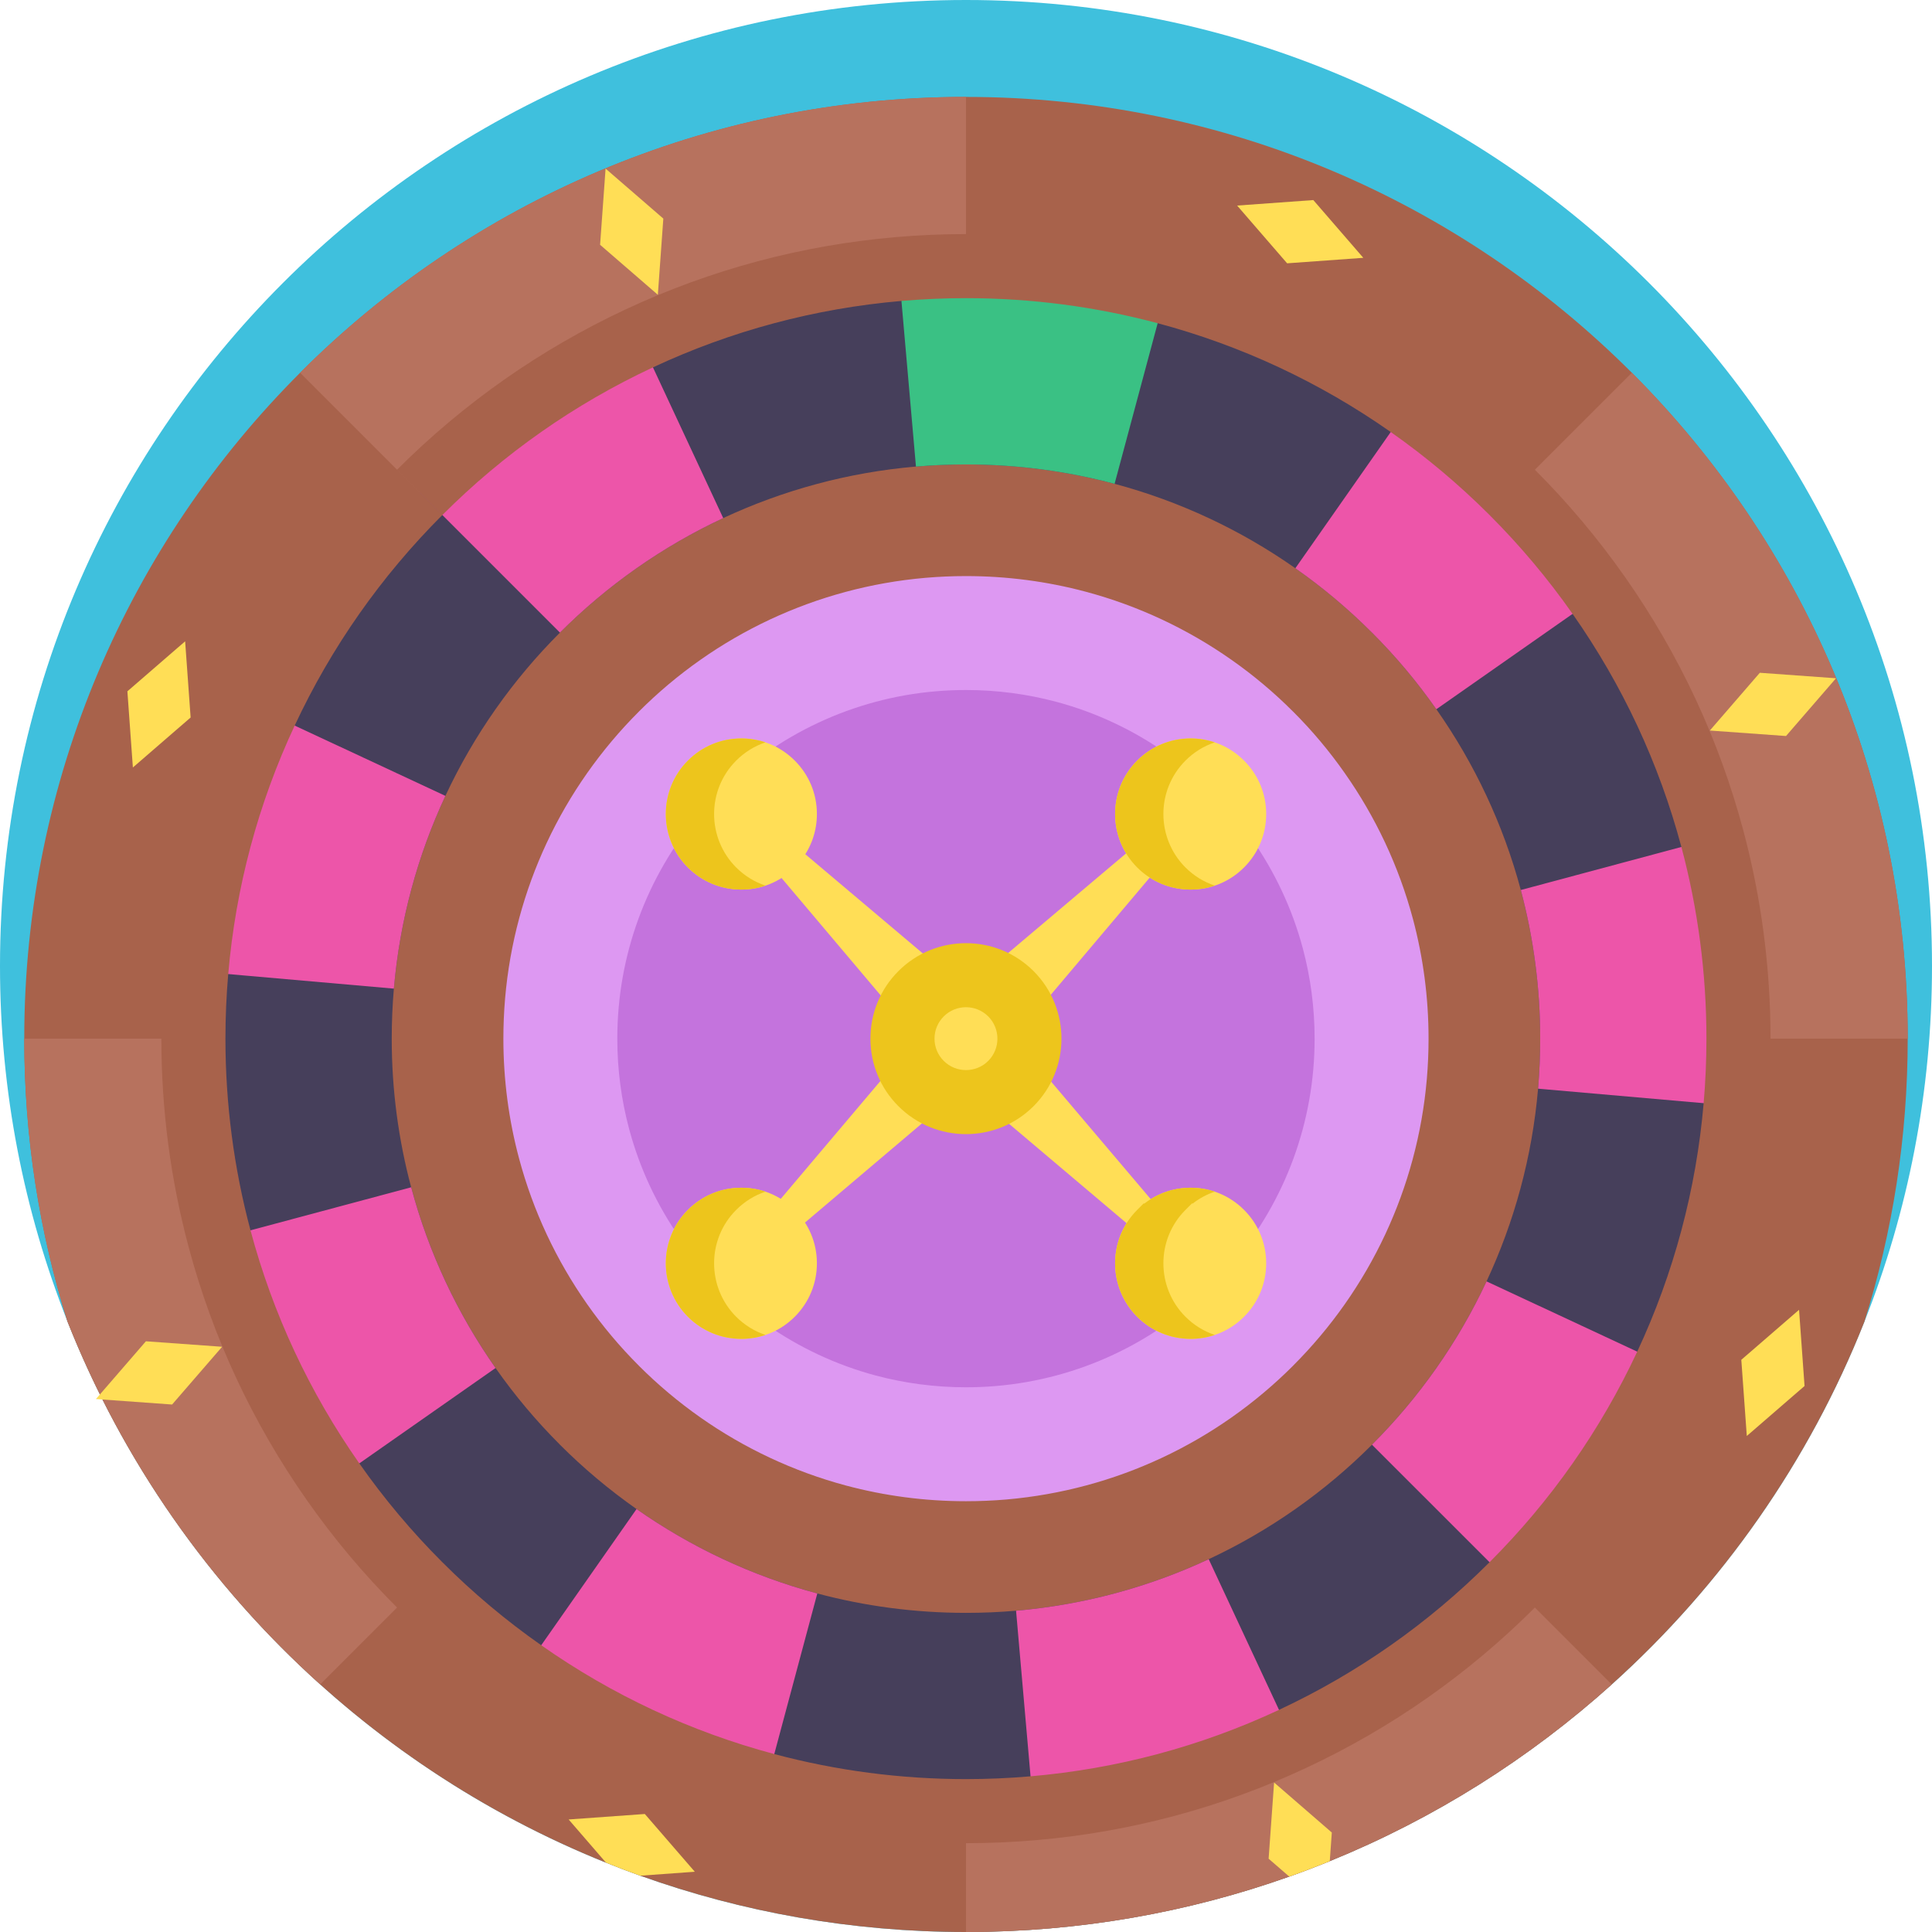 <?xml version="1.0" encoding="iso-8859-1"?>
<!-- Generator: Adobe Illustrator 19.0.0, SVG Export Plug-In . SVG Version: 6.00 Build 0)  -->
<svg version="1.1" id="Capa_1" xmlns="http://www.w3.org/2000/svg" xmlns:xlink="http://www.w3.org/1999/xlink" x="0px" y="0px"
	 viewBox="0 0 512 512" style="enable-background:new 0 0 512 512;" xml:space="preserve">
<path style="fill:#3FC0DD;" d="M512,256c0,33.29-6.353,65.097-17.92,94.281c-14.691,37.063-37.784,69.883-66.947,96.11
	c-21.838,19.644-47.083,35.589-74.731,46.832c-3.542,1.442-7.116,2.811-10.731,4.096C314.89,506.828,286.051,512,256,512
	c-30.292,0-59.361-5.266-86.329-14.921h-0.021c-3.051-1.087-6.05-2.236-9.038-3.448h-0.01
	c-28.055-11.274-53.645-27.366-75.745-47.25c-29.174-26.237-52.287-59.079-66.978-96.183c-0.01-0.01-0.01-0.021-0.01-0.031
	C6.343,321.014,0,289.249,0,256C0,114.615,114.615,0,256,0S512,114.615,512,256z"/>
<g>
	<path style="fill:#A8624B;" d="M459.947,293.097c-2.105,24.366-8.48,47.52-18.365,68.693c-10.168,21.762-24.048,41.44-40.828,58.22
		c-16.78,16.78-36.447,30.65-58.208,40.817c-21.173,9.896-44.328,16.27-68.704,18.377c-5.876,0.51-11.832,0.77-17.844,0.77
		c-18.331,0-36.096-2.412-53-6.93c-23.392-6.25-45.143-16.542-64.436-30.084c-9.771-6.839-18.92-14.526-27.332-22.95
		c-8.412-8.401-16.112-17.55-22.962-27.332c-13.542-19.304-23.834-41.044-30.084-64.436c-4.518-16.904-6.93-34.67-6.93-52.989
		c0-6.012,0.26-11.979,0.77-17.855c2.107-24.377,8.48-47.531,18.377-68.704c10.168-21.762,24.038-41.429,40.817-58.208h0.011v-0.012
		c16.78-16.78,36.459-30.65,58.22-40.817c21.184-9.896,44.328-16.259,68.704-18.365c5.876-0.51,11.832-0.77,17.844-0.77
		c18.331,0,36.096,2.412,53,6.93c23.392,6.25,45.131,16.542,64.436,30.084c9.771,6.85,18.908,14.538,27.321,22.95
		c8.412,8.412,16.101,17.55,22.95,27.321c13.542,19.305,23.834,41.055,30.084,64.447c4.517,16.904,6.93,34.67,6.93,53
		C460.717,281.265,460.456,287.22,459.947,293.097z M432.452,98.774C387.291,53.614,324.89,25.684,256,25.684
		c-68.921,0-131.323,27.93-176.473,73.101C34.356,143.945,6.426,206.336,6.426,275.257c0,26.102,4.002,51.263,11.442,74.909
		c25.819,65.233,77.667,117.321,142.733,143.464h0.01c2.988,1.212,5.987,2.361,9.038,3.448h0.021
		C196.639,506.734,225.708,512,256,512c30.051,0,58.89-5.172,85.671-14.681c3.615-1.285,7.189-2.654,10.731-4.096
		c27.648-11.243,52.893-27.188,74.731-46.832c29.163-26.227,52.255-59.047,66.947-96.11c7.461-23.677,11.483-48.88,11.483-75.024
		C505.563,206.326,477.623,143.935,432.452,98.774z"/>
	<path style="fill:#A8624B;" d="M139.388,158.656v-0.013c13.508-13.508,29.361-24.698,46.894-32.882
		c17.066-7.963,35.717-13.104,55.347-14.797c4.737-0.404,9.534-0.613,14.367-0.613c14.76,0,29.066,1.938,42.673,5.57
		c18.846,5.043,36.367,13.325,51.912,24.245c7.865,5.509,15.226,11.692,21.999,18.478h0.013
		c6.785,6.773,12.969,14.134,18.478,22.012c10.92,15.545,19.214,33.066,24.256,51.912c3.632,13.619,5.57,27.925,5.57,42.685
		c0,4.846-0.209,9.632-0.613,14.367c-1.693,19.632-6.834,38.281-14.797,55.335c-8.184,17.533-19.373,33.373-32.894,46.894v0.013
		c-13.508,13.508-29.361,24.698-46.894,32.882c-17.055,7.963-35.692,13.091-55.323,14.797c-4.737,0.405-9.534,0.613-14.38,0.613
		c-14.773,0-29.078-1.938-42.698-5.57c-18.846-5.043-36.367-13.337-51.912-24.245c-7.865-5.521-15.226-11.705-21.999-18.478v-0.013
		c-6.785-6.773-12.981-14.147-18.491-22.012c-10.908-15.545-19.202-33.054-24.232-51.9c-3.644-13.619-5.583-27.925-5.583-42.685
		c0-4.834,0.209-9.632,0.613-14.367c1.693-19.632,6.834-38.281,14.797-55.347C114.678,188.017,125.867,172.165,139.388,158.656z"/>
</g>
<path style="fill:#DD98F2;" d="M169.31,188.576v-0.009c10.042-10.043,21.827-18.361,34.861-24.444
	c12.687-5.919,26.551-9.742,41.145-11c3.52-0.301,7.088-0.456,10.681-0.456c10.972,0,21.607,1.441,31.723,4.141
	c14.01,3.749,27.035,9.906,38.591,18.023c5.846,4.095,11.319,8.693,16.354,13.736h0.009c5.044,5.034,9.641,10.507,13.736,16.363
	c8.118,11.557,14.284,24.581,18.032,38.591c2.7,10.124,4.141,20.759,4.141,31.731c0,3.603-0.155,7.16-0.456,10.681
	c-1.259,14.594-5.08,28.458-11,41.136c-6.083,13.034-14.402,24.809-24.454,34.861v0.009c-10.043,10.043-21.827,18.361-34.861,24.444
	c-12.678,5.919-26.533,9.732-41.126,11c-3.52,0.301-7.088,0.456-10.689,0.456c-10.982,0-21.617-1.441-31.741-4.141
	c-14.01-3.749-27.035-9.915-38.591-18.023c-5.846-4.104-11.319-8.702-16.354-13.736v-0.009c-5.044-5.034-9.65-10.517-13.746-16.363
	c-8.108-11.557-14.274-24.572-18.014-38.582c-2.709-10.124-4.15-20.759-4.15-31.731c0-3.593,0.155-7.16,0.456-10.681
	c1.259-14.594,5.08-28.458,11-41.145C150.94,210.403,159.258,198.618,169.31,188.576z"/>
<path style="fill:#C473DD;" d="M190.659,209.924v-0.007c7.569-7.569,16.451-13.839,26.274-18.424
	c9.563-4.462,20.012-7.341,31.01-8.29c2.654-0.227,5.342-0.344,8.05-0.344c8.27,0,16.286,1.087,23.909,3.121
	c10.56,2.825,20.376,7.466,29.086,13.584c4.406,3.087,8.532,6.552,12.326,10.353h0.007c3.801,3.795,7.266,7.919,10.353,12.333
	c6.118,8.71,10.766,18.527,13.591,29.086c2.034,7.631,3.121,15.646,3.121,23.917c0,2.716-0.117,5.397-0.344,8.05
	c-0.949,11-3.83,21.449-8.29,31.004c-4.585,9.824-10.854,18.698-18.431,26.274v0.007c-7.569,7.569-16.451,13.839-26.274,18.424
	c-9.556,4.462-19.998,7.335-30.997,8.29c-2.654,0.227-5.342,0.344-8.057,0.344c-8.277,0-16.292-1.086-23.923-3.121
	c-10.56-2.825-20.376-7.473-29.086-13.584c-4.406-3.094-8.532-6.558-12.326-10.353v-0.007c-3.801-3.795-7.274-7.927-10.36-12.333
	c-6.112-8.71-10.758-18.52-13.577-29.079c-2.042-7.631-3.127-15.646-3.127-23.917c0-2.708,0.117-5.397,0.344-8.05
	c0.949-11,3.83-21.449,8.29-31.01C176.814,226.375,183.084,217.493,190.659,209.924z"/>
<path style="fill:#B7725E;" d="M505.564,275.253h-0.147h-44.701c0-18.331-2.412-36.096-6.93-53
	c-6.25-23.392-16.542-45.143-30.084-64.447c-6.85-9.771-14.538-18.908-22.95-27.321l31.612-31.612l0.091-0.102
	C477.621,143.936,505.564,206.322,505.564,275.253z"/>
<path style="fill:#463F5B;" d="M453.788,222.253c-6.25-23.392-16.542-45.143-30.084-64.447c-6.85-9.771-14.538-18.908-22.95-27.321
	c-8.412-8.412-17.55-16.101-27.321-22.95c-19.305-13.542-41.044-23.833-64.436-30.084c-16.904-4.518-34.669-6.93-53-6.93
	c-6.012,0-11.968,0.26-17.844,0.77c-24.377,2.105-47.52,8.469-68.704,18.365c-21.762,10.168-41.44,24.038-58.22,40.817v0.012h-0.011
	c-16.78,16.78-30.65,36.447-40.817,58.208c-9.896,21.173-16.27,44.327-18.377,68.704c-0.51,5.876-0.77,11.843-0.77,17.855
	c0,18.319,2.412,36.085,6.93,52.989c6.25,23.392,16.542,45.131,30.084,64.436c6.85,9.782,14.549,18.931,22.962,27.332
	c8.412,8.424,17.561,16.112,27.332,22.95c19.293,13.542,41.044,23.833,64.436,30.084c16.904,4.518,34.669,6.93,53,6.93
	c6.012,0,11.968-0.26,17.844-0.77c24.377-2.105,47.531-8.48,68.704-18.377c21.762-10.168,41.428-24.038,58.208-40.817
	c16.78-16.78,30.661-36.458,40.828-58.22c9.885-21.173,16.259-44.327,18.365-68.693c0.51-5.876,0.77-11.831,0.77-17.844
	C460.717,256.922,458.305,239.157,453.788,222.253z M393.948,339.575c-7.553,16.179-17.878,30.797-30.355,43.274v0.011
	c-12.466,12.466-27.094,22.792-43.274,30.344c-15.738,7.348-32.937,12.081-51.053,13.655c-4.371,0.374-8.797,0.566-13.27,0.566
	c-13.632,0-26.834-1.789-39.402-5.141c-17.391-4.654-33.56-12.308-47.905-22.373c-7.258-5.095-14.051-10.801-20.301-17.052v-0.011
	c-6.261-6.25-11.979-13.055-17.063-20.313c-10.065-14.345-17.719-30.503-22.362-47.894c-3.362-12.568-5.151-25.769-5.151-39.391
	c0-4.461,0.192-8.888,0.566-13.259c1.562-18.115,6.307-35.326,13.655-51.076c7.553-16.169,17.878-30.797,30.355-43.263v-0.011
	c12.466-12.466,27.094-22.792,43.274-30.344c15.75-7.349,32.959-12.093,51.076-13.655c4.371-0.374,8.797-0.566,13.259-0.566
	c13.621,0,26.823,1.789,39.379,5.141c17.391,4.654,33.56,12.296,47.905,22.373c7.258,5.083,14.051,10.79,20.301,17.052h0.012
	c6.261,6.25,11.967,13.043,17.052,20.313c10.077,14.345,17.731,30.514,22.384,47.905c3.351,12.568,5.141,25.769,5.141,39.391
	c0,4.472-0.192,8.888-0.566,13.259C406.041,306.627,401.297,323.837,393.948,339.575z"/>
<g>
	<path style="fill:#ED55A9;" d="M460.717,275.253c0,6.012-0.26,11.968-0.77,17.844l-52.343-4.586
		c0.374-4.371,0.566-8.787,0.566-13.259c0-13.621-1.789-26.823-5.14-39.391l50.725-13.598l0.034-0.011
		C458.305,239.157,460.717,256.922,460.717,275.253z"/>
	<path style="fill:#ED55A9;" d="M441.537,361.768l0.045,0.023c-10.168,21.762-24.048,41.44-40.828,58.22l-37.161-37.149v-0.011
		c12.477-12.477,22.803-27.094,30.355-43.274L441.537,361.768z"/>
</g>
<path style="fill:#B7725E;" d="M427.133,446.391c-21.838,19.644-47.083,35.589-74.731,46.832c-3.542,1.442-7.116,2.811-10.731,4.096
	C314.89,506.828,286.051,512,256,512v-32.026c6.008,0,11.964-0.261,17.836-0.773c24.377-2.1,47.532-8.474,68.712-18.369
	c21.755-10.177,41.42-24.043,58.201-40.824l0.01,0.01l5.998,5.998L427.133,446.391z"/>
<g>
	<path style="fill:#ED55A9;" d="M423.704,157.806l-0.012,0.012l-43.048,30.14c-5.083-7.269-10.791-14.062-17.052-20.313h-0.012
		c-6.25-6.261-13.043-11.968-20.301-17.052l30.14-43.048l0.012-0.011c9.771,6.85,18.908,14.538,27.321,22.95
		C409.165,138.896,416.854,148.035,423.704,157.806z"/>
	<path style="fill:#ED55A9;" d="M342.523,460.793l0.023,0.034c-21.173,9.896-44.327,16.27-68.704,18.377v-0.011l-4.575-52.332
		c18.115-1.574,35.314-6.307,51.053-13.655L342.523,460.793z"/>
</g>
<path style="fill:#3AC184;" d="M308.997,77.451l-0.012,0.034l-13.61,50.736c-12.557-3.351-25.759-5.14-39.379-5.14
	c-4.461,0-8.888,0.192-13.259,0.566l-4.586-52.355c5.876-0.51,11.831-0.77,17.844-0.77
	C274.328,70.521,292.093,72.933,308.997,77.451z"/>
<path style="fill:#B7725E;" d="M255.997,25.82v44.701c-6.012,0-11.968,0.26-17.844,0.77c-24.377,2.105-47.52,8.469-68.704,18.365
	c-21.762,10.168-41.44,24.038-58.22,40.817v0.012h-0.011L79.617,98.872l-0.091-0.091c45.153-45.165,107.551-73.097,176.471-73.097
	L255.997,25.82L255.997,25.82z"/>
<g>
	<path style="fill:#ED55A9;" d="M216.595,422.285l-13.587,50.713l-0.011,0.045c-23.392-6.25-45.143-16.542-64.436-30.084
		l0.011-0.011l30.117-43.025v-0.011C183.036,409.978,199.204,417.632,216.595,422.285z"/>
	<path style="fill:#ED55A9;" d="M169.471,89.701l22.192,47.599c-16.179,7.553-30.808,17.878-43.274,30.344l-37.16-37.16v-0.012
		c16.78-16.78,36.459-30.65,58.22-40.817L169.471,89.701z"/>
	<path style="fill:#ED55A9;" d="M131.326,362.537l-0.011,0.011L88.29,392.665l-0.023,0.011
		c-13.542-19.304-23.834-41.044-30.084-64.436l0.056-0.011l50.725-13.587C113.607,332.034,121.26,348.191,131.326,362.537z"/>
	<path style="fill:#ED55A9;" d="M70.446,188.716l47.588,22.203c-7.348,15.75-12.093,32.959-13.655,51.076l-52.332-4.596h-0.023
		c2.105-24.377,8.48-47.531,18.377-68.704L70.446,188.716z"/>
</g>
<path style="fill:#B7725E;" d="M111.229,420.007L84.856,446.38c-29.174-26.237-52.287-59.079-66.978-96.183
	c-0.01-0.01-0.01-0.021-0.01-0.031c-7.44-23.646-11.442-48.807-11.442-74.909h44.826c0,18.317,2.414,36.08,6.928,52.987
	c6.248,23.385,16.541,45.129,30.083,64.428C95.117,402.463,102.818,411.606,111.229,420.007z"/>
<g>
	<path style="fill:#FFDE56;" d="M267.896,263.353c6.567,6.579,6.567,17.232,0,23.8c-6.579,6.567-17.232,6.567-23.8,0
		c-6.579-6.567-6.579-17.221,0-23.8C250.664,256.786,261.319,256.786,267.896,263.353z"/>
	<polygon style="fill:#FFDE56;" points="238.094,269.358 195.577,219.019 199.751,214.844 250.102,257.348 	"/>
	<polygon style="fill:#FFDE56;" points="311.769,335.335 261.891,293.157 273.901,281.149 316.866,331.837 	"/>
	<polygon style="fill:#FFDE56;" points="261.953,256.961 312.292,214.444 316.467,218.619 273.963,268.969 	"/>
	<polygon style="fill:#FFDE56;" points="195.976,330.638 238.154,280.759 250.162,292.769 199.475,335.734 	"/>
	<path style="fill:#FFDE56;" d="M196.462,354.814c-5.347,0-10.376-2.08-14.16-5.858c-7.806-7.82-7.804-20.523-0.004-28.324
		c3.785-3.785,8.815-5.869,14.164-5.869c5.351,0,10.38,2.086,14.16,5.873c3.779,3.773,5.865,8.802,5.865,14.153
		c0,5.349-2.085,10.379-5.869,14.164C206.839,352.732,201.811,354.814,196.462,354.814z"/>
	<path style="fill:#FFDE56;" d="M315.53,354.814c-5.347,0-10.376-2.08-14.16-5.858c-7.806-7.82-7.804-20.523-0.004-28.324
		l1.686-1.686h0.234c3.493-2.713,7.758-4.183,12.248-4.183c5.348,0,10.375,2.086,14.155,5.873c3.779,3.773,5.865,8.802,5.865,14.153
		c0,5.349-2.085,10.379-5.869,14.164C325.907,352.732,320.879,354.814,315.53,354.814z"/>
	<path style="fill:#FFDE56;" d="M196.462,235.746c-5.347,0-10.376-2.08-14.16-5.858c-7.806-7.82-7.804-20.523-0.004-28.324
		c3.785-3.785,8.815-5.869,14.164-5.869c5.351,0,10.38,2.086,14.16,5.873c3.779,3.773,5.865,8.8,5.865,14.148
		c0,4.49-1.47,8.755-4.183,12.248v0.225l-1.686,1.697C206.839,233.664,201.811,235.746,196.462,235.746z"/>
	<path style="fill:#FFDE56;" d="M315.53,235.746c-5.347,0-10.376-2.08-14.16-5.858c-7.806-7.82-7.804-20.523-0.004-28.324
		c3.785-3.785,8.815-5.869,14.164-5.869c5.351,0,10.38,2.086,14.16,5.873c3.779,3.773,5.865,8.802,5.865,14.153
		c0,5.349-2.085,10.379-5.869,14.164C325.907,233.664,320.879,235.746,315.53,235.746z"/>
</g>
<g>
	<path style="fill:#EDC51C;" d="M202.86,353.768c-2.034,0.691-4.194,1.046-6.402,1.046c-5.347,0-10.376-2.082-14.157-5.855
		c-7.803-7.823-7.803-20.531,0-28.325c3.781-3.791,8.812-5.874,14.157-5.874c2.208,0,4.357,0.355,6.383,1.046
		c-2.889,0.97-5.529,2.611-7.746,4.828c-7.803,7.794-7.803,20.502,0,28.325C197.322,351.177,199.961,352.798,202.86,353.768z"/>
	<path style="fill:#EDC51C;" d="M321.928,353.768c-2.034,0.691-4.185,1.046-6.402,1.046c-5.347,0-10.376-2.082-14.157-5.855
		c-7.803-7.823-7.803-20.531,0-28.325l1.68-1.69h0.24c3.494-2.717,7.755-4.185,12.247-4.185c2.198,0,4.357,0.355,6.383,1.046
		c-2.093,0.701-4.06,1.766-5.836,3.139h-0.23l-1.69,1.69c-7.803,7.794-7.803,20.502,0,28.325
		C316.39,351.177,319.029,352.798,321.928,353.768z"/>
	<path style="fill:#EDC51C;" d="M195.095,229.891c2.227,2.217,4.866,3.839,7.765,4.809c-2.034,0.691-4.194,1.046-6.402,1.046
		c-5.347,0-10.376-2.084-14.157-5.856c-7.803-7.822-7.803-20.531,0-28.325c3.781-3.791,8.812-5.874,14.157-5.874
		c2.208,0,4.368,0.355,6.402,1.037c-2.889,0.97-5.547,2.611-7.765,4.838C187.292,209.36,187.292,222.068,195.095,229.891z"/>
	<path style="fill:#EDC51C;" d="M314.163,229.891c2.227,2.217,4.866,3.839,7.765,4.809c-2.034,0.691-4.185,1.046-6.402,1.046
		c-5.347,0-10.376-2.084-14.157-5.856c-7.803-7.822-7.803-20.531,0-28.325c3.781-3.791,8.812-5.874,14.157-5.874
		c2.217,0,4.368,0.355,6.402,1.046c-2.889,0.96-5.548,2.601-7.765,4.828C306.36,209.36,306.36,222.068,314.163,229.891z"/>
	<path style="fill:#EDC51C;" d="M255.991,300.557c-6.485,0-12.965-2.466-17.898-7.399c-4.784-4.775-7.421-11.134-7.421-17.9
		c0-6.764,2.635-13.124,7.421-17.91c9.864-9.864,25.926-9.866,35.803-0.004c0.003,0.003,0.006,0.006,0.01,0.01
		c9.862,9.877,9.86,25.94-0.005,35.803C268.96,298.09,262.474,300.557,255.991,300.557z M255.993,266.923
		c-2.135,0-4.267,0.812-5.89,2.435c-1.579,1.578-2.447,3.673-2.447,5.899c0,2.224,0.867,4.314,2.441,5.886
		c3.253,3.253,8.544,3.251,11.8,0c3.241-3.241,3.241-8.529-0.005-11.785C260.263,267.735,258.127,266.923,255.993,266.923z"/>
</g>
<path style="fill:#A8624B;" d="M461.992,220.061c-6.432-24.072-16.974-46.659-31.334-67.129
	c-7.083-10.103-15.124-19.675-23.899-28.45c-8.776-8.776-18.348-16.818-28.448-23.898c-20.479-14.364-43.061-24.907-67.12-31.335
	c-17.92-4.789-36.489-7.217-55.193-7.217c-6.191,0-12.441,0.27-18.575,0.801c-24.923,2.154-49.002,8.59-71.568,19.132
	c-22.572,10.546-42.97,24.848-60.629,42.506l12.009,12.009c16.257-16.257,35.033-29.421,55.809-39.128
	c20.756-9.696,42.909-15.617,65.843-17.598c5.651-0.49,11.407-0.738,17.111-0.738c17.223,0,34.318,2.234,50.808,6.64
	c22.131,5.913,42.907,15.614,61.753,28.833c9.298,6.518,18.109,13.92,26.19,22.001c8.08,8.08,15.482,16.892,22.002,26.192
	c13.215,18.838,22.915,39.618,28.832,61.763c4.406,16.49,6.641,33.583,6.641,50.807c0,5.705-0.249,11.461-0.739,17.113
	c-1.98,22.909-7.902,45.059-17.598,65.83c-9.7,20.761-22.869,39.538-39.14,55.81c-16.264,16.264-35.038,29.428-55.8,39.128
	c-20.762,9.704-42.913,15.629-65.842,17.609c-5.649,0.49-11.405,0.739-17.11,0.739c-17.224,0-34.319-2.235-50.808-6.641
	c-22.15-5.918-42.925-15.618-61.759-28.837c-9.32-6.523-18.133-13.923-26.201-22.002c-8.084-8.073-15.489-16.887-22.011-26.2
	C82,368.958,72.301,348.181,66.386,326.049c-4.406-16.488-6.641-33.579-6.641-50.796c0-5.713,0.249-11.473,0.739-17.125
	c1.98-22.926,7.906-45.078,17.61-65.841c9.701-20.762,22.864-39.535,39.128-55.799l-12.009-12.009
	c-17.665,17.665-31.967,38.06-42.505,60.617c-10.55,22.573-16.991,46.653-19.144,71.566c-0.532,6.134-0.801,12.388-0.801,18.589
	c0,18.696,2.428,37.263,7.217,55.181c6.428,24.061,16.971,46.643,31.331,67.115c7.085,10.119,15.132,19.697,23.909,28.462
	c8.76,8.772,18.339,16.816,28.462,23.9c20.459,14.36,43.042,24.903,67.122,31.336c17.92,4.79,36.489,7.217,55.193,7.217
	c6.193,0,12.444-0.27,18.575-0.801c24.918-2.152,48.997-8.593,71.568-19.143c22.557-10.539,42.953-24.84,60.619-42.506
	c17.673-17.673,31.978-38.073,42.519-60.631c10.542-22.582,16.979-46.656,19.13-71.551c0.532-6.135,0.801-12.385,0.801-18.578
	C469.208,256.549,466.781,237.98,461.992,220.061z"/>
<g>
	<polygon style="fill:#FFDE56;" points="174.335,78.119 159.031,64.871 160.486,44.682 175.789,57.929 	"/>
	<path style="fill:#FFDE56;" d="M352.946,485.637l-0.543,7.586c-3.542,1.442-7.116,2.811-10.731,4.096l-5.475-4.744l1.452-20.187
		L352.946,485.637z"/>
	<polygon style="fill:#FFDE56;" points="327.853,54.476 348.042,53.021 361.29,68.325 341.101,69.779 	"/>
	<path style="fill:#FFDE56;" d="M184.132,496.034l-14.461,1.045h-0.021c-3.051-1.087-6.05-2.236-9.038-3.448h-0.01l-9.906-11.452
		l20.187-1.452L184.132,496.034z"/>
	<polygon style="fill:#FFDE56;" points="453.125,193.598 466.373,178.293 486.562,179.748 473.315,195.051 	"/>
	<polygon style="fill:#FFDE56;" points="25.42,370.758 38.667,355.454 58.857,356.909 45.609,372.212 	"/>
	<polygon style="fill:#FFDE56;" points="476.768,347.115 478.223,367.304 462.919,380.552 461.465,360.362 	"/>
	<polygon style="fill:#FFDE56;" points="49.063,169.954 50.518,190.143 35.214,203.39 33.76,183.202 	"/>
</g>
<g>
</g>
<g>
</g>
<g>
</g>
<g>
</g>
<g>
</g>
<g>
</g>
<g>
</g>
<g>
</g>
<g>
</g>
<g>
</g>
<g>
</g>
<g>
</g>
<g>
</g>
<g>
</g>
<g>
</g>
</svg>
